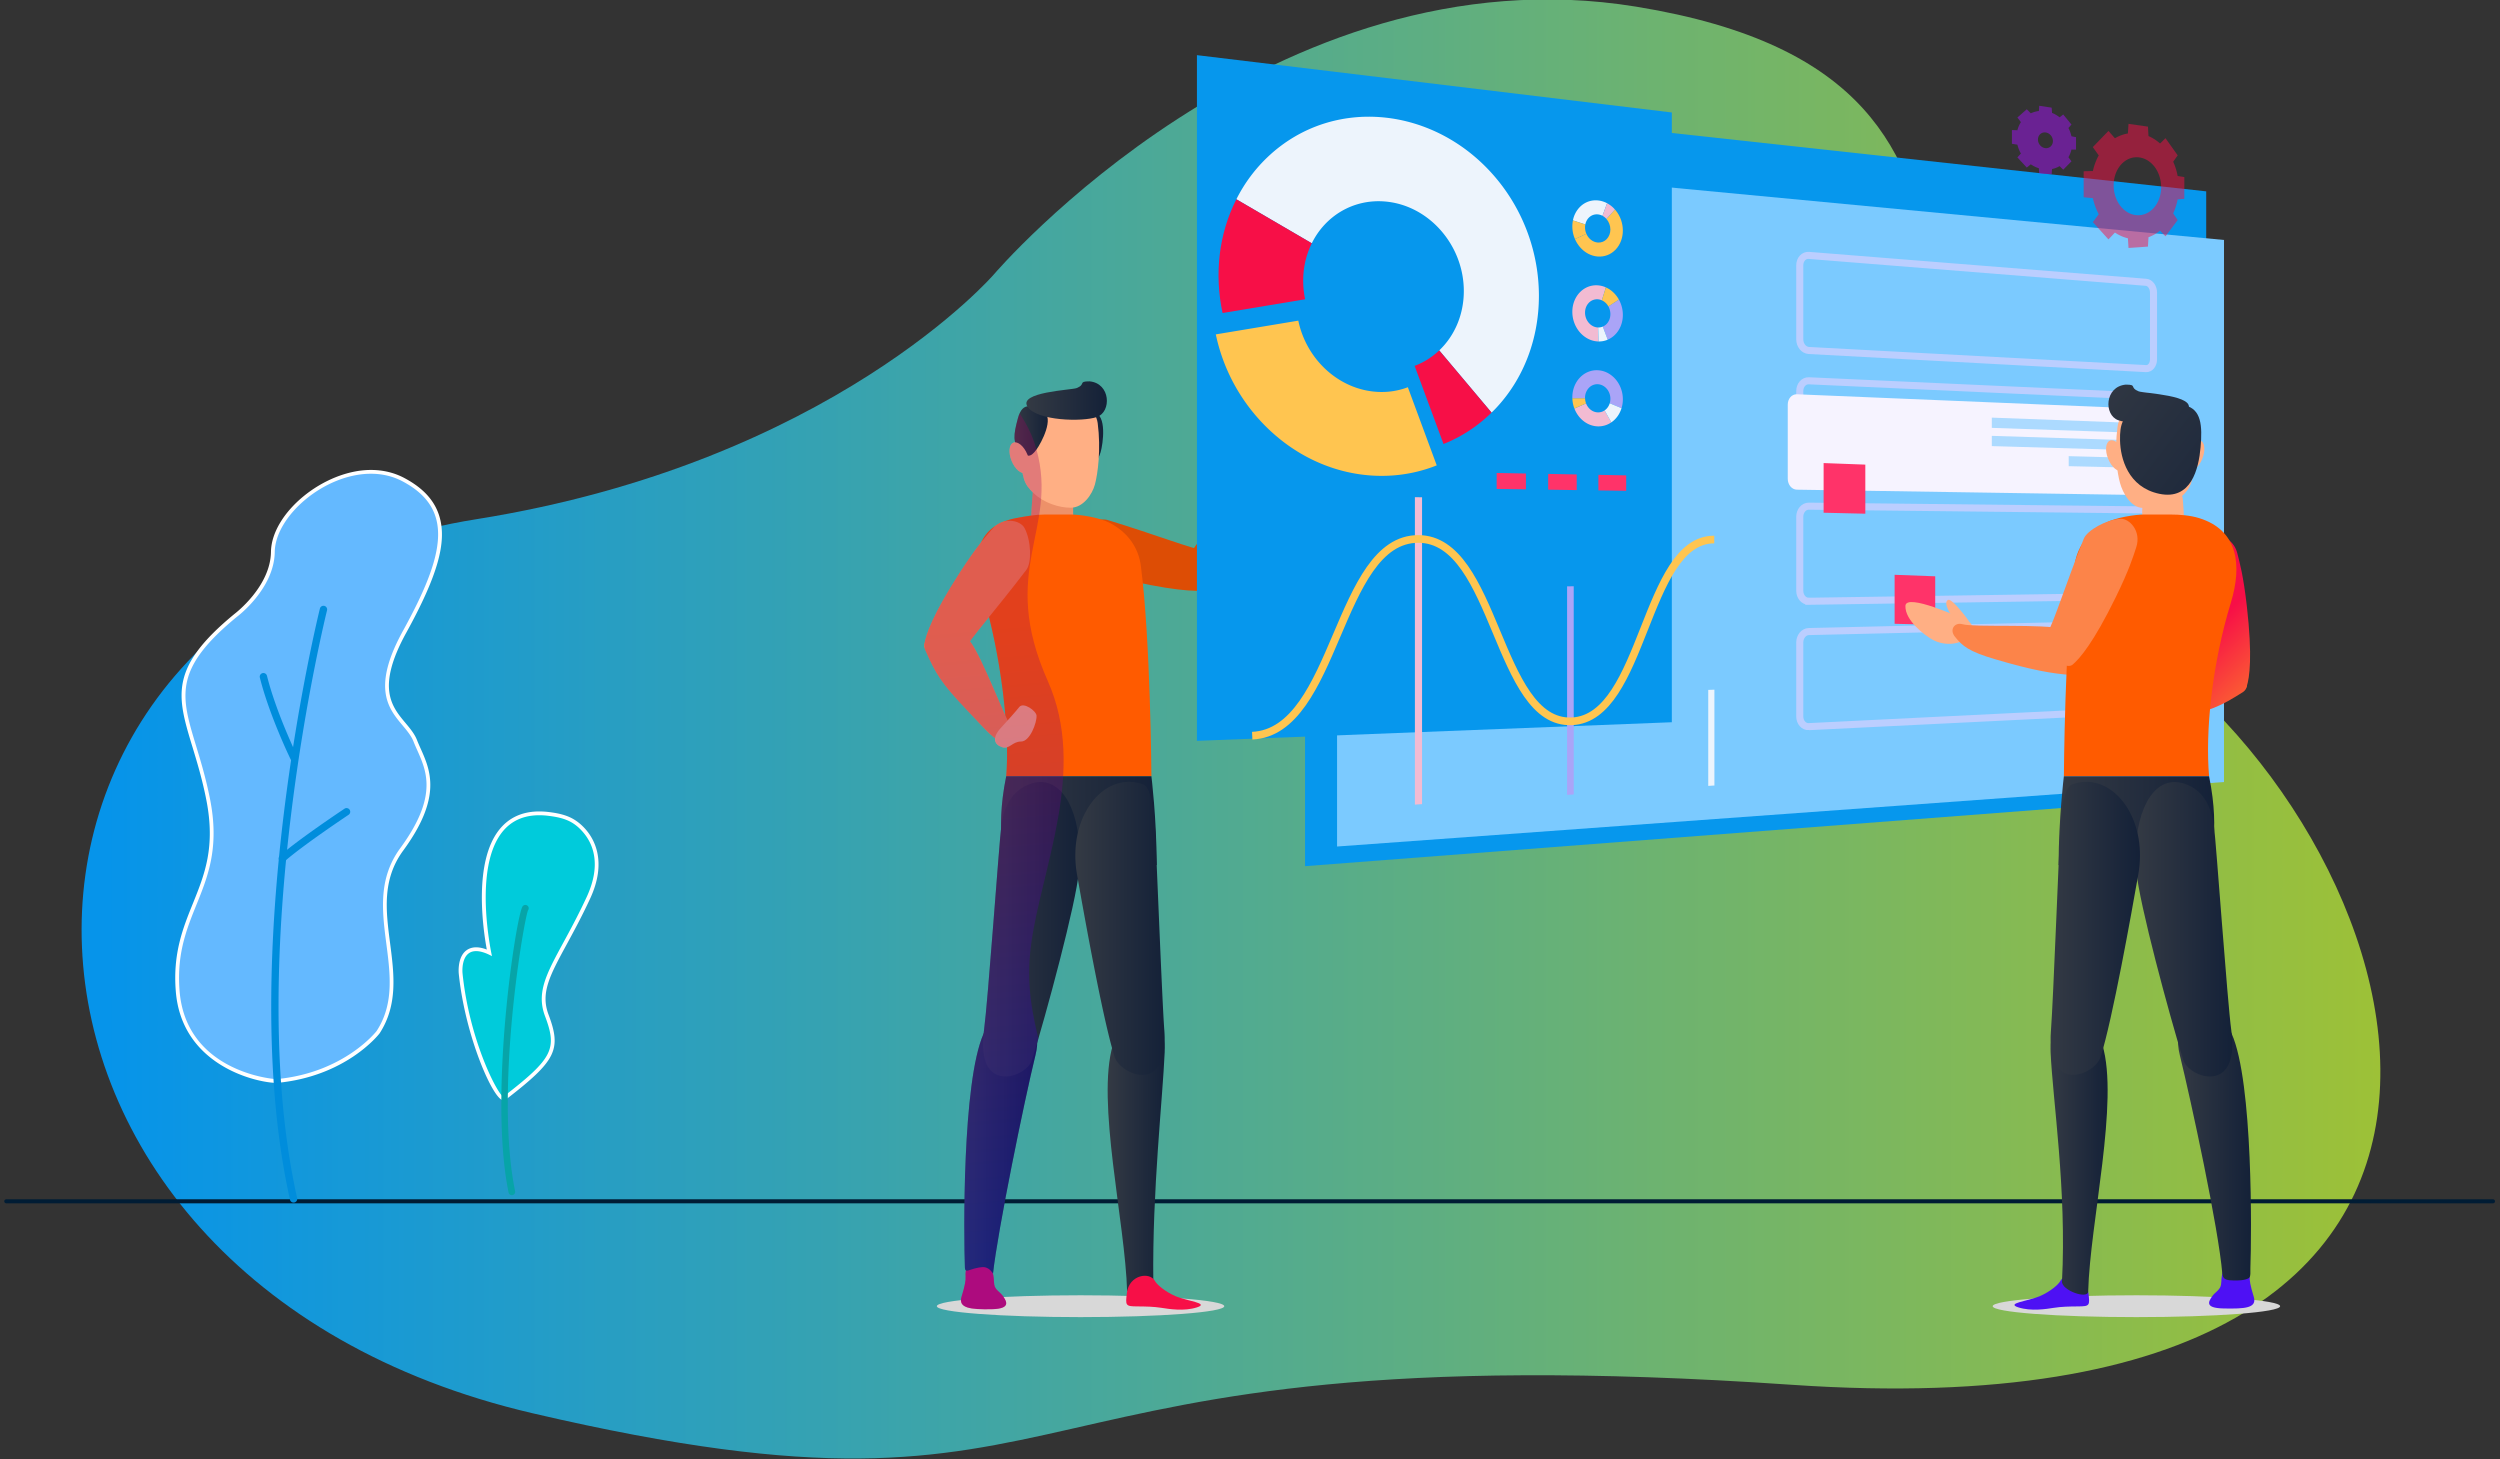 <svg xmlns="http://www.w3.org/2000/svg" xmlns:xlink="http://www.w3.org/1999/xlink" width="219.33" height="128" viewBox="0 0 329 192"><rect x="0" y="0" width="329" height="192" fill="#333333" stroke="none"/><defs><path id="c" d="M1489.806 4939.098s-21.358 24.763-68.097 32.225c-71.18 11.364-69.736 99.675 7.384 117.661 77.121 17.987 56.601-11.241 165.72-3.747 109.117 7.494 82.624-73.948 42.942-99.09-41.035-26-2.525-72.346-63.444-82.273-47.868-7.8-84.505 35.224-84.505 35.224z"/><path id="d" d="M1359.823 5061.09h327.254"/><path id="e" d="M1395.401 5045.257c-2.39 0-12.216-2.098-13.014-11.791-.408-4.95.934-8.271 2.231-11.483 1.552-3.843 3.016-7.473 1.785-13.747-.536-2.725-1.223-4.988-1.829-6.985-2.007-6.608-3.113-10.25 5.444-17.27.058-.043 4.821-3.64 4.89-8.342.073-5.026 6.83-10.545 12.91-10.545 1.555 0 2.997.349 4.288 1.036 2.418 1.287 3.885 2.894 4.484 4.91.99 3.323-.269 7.699-4.344 15.104-4.067 7.39-1.944 9.928-.07 12.167.6.716 1.164 1.39 1.472 2.178.147.372.314.747.484 1.13 1.246 2.786 2.795 6.254-2.266 13.159-2.874 3.923-2.313 8.249-1.77 12.43.508 3.924 1.034 7.98-1.323 11.608-.056.073-4.418 5.592-13.31 6.439z"/><path id="f" d="M1407.818 4965.344c1.438 0 2.858.308 4.171 1.007 6.891 3.67 5.503 9.74.038 19.673-5.465 9.93.171 11.445 1.39 14.556 1.216 3.112 3.907 6.329-1.752 14.05-5.659 7.723 1.688 16.676-3.102 24.05 0 0-4.236 5.48-13.124 6.326a.332.332 0 0 1-.038.002c-.85 0-11.907-1.154-12.765-11.562-.874-10.613 6.324-13.488 4.012-25.257-2.312-11.77-7.455-15.002 3.528-24.015 0 0 4.911-3.645 4.982-8.531.07-4.736 6.541-10.3 12.66-10.3zm0-.5c-6.197 0-13.085 5.648-13.16 10.79-.067 4.577-4.733 8.104-4.779 8.139-8.706 7.142-7.582 10.84-5.544 17.55.604 1.992 1.29 4.249 1.822 6.962 1.218 6.2-.234 9.797-1.77 13.605-1.309 3.239-2.66 6.589-2.249 11.597.814 9.88 10.827 12.02 13.263 12.02h.023l.062-.003c9-.856 13.295-6.288 13.473-6.52 2.43-3.738 1.898-7.84 1.384-11.806-.56-4.324-1.089-8.41 1.725-12.252 5.146-7.021 3.564-10.562 2.293-13.408-.17-.38-.335-.75-.48-1.12-.323-.825-.9-1.516-1.513-2.247-1.822-2.178-3.887-4.646.096-11.886 4.112-7.47 5.376-11.901 4.366-15.296-.62-2.084-2.127-3.74-4.607-5.06-1.327-.707-2.809-1.065-4.405-1.065z"/><path id="g" d="M1397.769 5061.24a.483.483 0 0 0 .336-.57c-7.222-32.24 3.819-76.904 3.932-77.35a.482.482 0 1 0-.937-.235c-.113.45-11.21 45.335-3.937 77.796.057.26.316.423.577.366l.029-.008z"/><path id="h" d="M1397.814 5003.178a.484.484 0 0 0 .301-.676c-.028-.056-2.77-5.705-3.98-10.566a.483.483 0 1 0-.938.233c1.235 4.962 4.021 10.699 4.05 10.757a.482.482 0 0 0 .567.252z"/><path id="i" d="M1396.291 5016.439a.488.488 0 0 0 .186-.103c2.359-2.086 8.336-6.068 8.396-6.108a.481.481 0 0 0 .135-.67.48.48 0 0 0-.67-.134c-.247.163-6.092 4.058-8.501 6.19a.482.482 0 0 0 .454.824z"/><path id="j" d="M1425.247 5047.554c-.94 0-4.729-7.594-5.628-16.464-.007-.07-.158-1.697.656-2.597.347-.382.812-.577 1.38-.577.497 0 1.08.154 1.738.455-.454-2.305-2.01-11.637 1.52-16.046 1.215-1.52 2.917-2.291 5.058-2.291.401 0 .824.028 1.256.082 2.243.28 3.395.808 4.567 2.094 1.447 1.588 2.731 4.43.635 8.95-1.092 2.355-2.133 4.272-3.052 5.963-2.209 4.068-3.542 6.523-2.423 9.495 1.693 4.5 1.023 5.823-5.519 10.873l-.067.05z"/><path id="k" d="M1429.97 5010.284c.389 0 .797.025 1.227.08 2.057.256 3.228.714 4.413 2.014 1.602 1.76 2.485 4.596.592 8.677-3.784 8.161-7.11 11.33-5.482 15.651 1.626 4.321 1.077 5.557-5.436 10.586a.06.06 0 0 1-.037.012c-.594 0-4.461-7.172-5.38-16.24 0 0-.287-2.898 1.789-2.898.528 0 1.21.187 2.087.66 0 0-4.16-18.54 6.228-18.542zm.002-.5c-2.221 0-3.988.802-5.255 2.384-3.392 4.238-2.187 12.871-1.655 15.791-.517-.196-.982-.293-1.406-.293-.633 0-1.174.228-1.565.66-.89.98-.727 2.715-.72 2.788.842 8.312 4.56 16.69 5.875 16.69h.17l.172-.117c6.6-5.093 7.332-6.553 5.6-11.158-1.078-2.865.16-5.146 2.41-9.287.92-1.695 1.963-3.615 3.059-5.977 2.267-4.89.548-7.878-.678-9.224-1.362-1.495-2.763-1.93-4.721-2.174a10.279 10.279 0 0 0-1.286-.083z"/><path id="l" d="M1426.447 5060.277a.44.44 0 0 0 .342-.519c-2.75-13.41 1.204-35.999 1.71-36.989a.426.426 0 0 0-.109-.6.45.45 0 0 0-.62.111c-.815 1.136-4.509 24.646-1.842 37.655a.44.44 0 0 0 .52.342z"/><path id="m" d="M1520.115 5074.895c0 .794-8.469 1.437-18.914 1.437-10.446 0-18.915-.643-18.915-1.437 0-.795 8.47-1.438 18.915-1.438 10.445 0 18.914.643 18.914 1.438z"/><path id="n" d="M1489.613 5070.343c.233.862.145 1.17.236 1.732.115.698.78.95 1.164 1.523.425.63 1.091 1.642-1.51 1.692-2.786.055-4.436-.131-3.962-1.648.472-1.517.563-2.185.532-2.68-.03-.495 0-1.01.315-1.306.316-.296 2.816-.831 3.225.687z"/><path id="o" d="M1527.113 4966.14c.121 1.56.028 2.618-1.812 5.805-2.488 4.305-4.148 6.553-5.795 8.333-1.522 1.644-4.935-2.485-3.408-5.096 1.291-2.207 8.382-8.225 9.162-9.571.518-.892 1.755-.738 1.853.529z"/><path id="p" d="M1518.59 4980.62c-1.2.236-3.954.35-10.484-1.107-3.985-.888-5.624-1.552-6.805-1.992-2.104-.784-2.417-3.082-1.631-3.96 1.268-1.416 3.94-2.48 5.068-2.136 6.364 1.94 11.139 3.821 12.762 4.018 2.37.29 2.513 4.897 1.09 5.177z"/><path id="r" d="M1499.995 4959.352c.203 2.38.448 3.392 1.801 4.026 1.139.533 1.635.539 2.046-.877.318-1.099.859-4.964-.905-5.223-.459-.067-.891-.12-1.277-.12-1.099 0-1.816.43-1.665 2.194z"/><path id="s" d="M1495.137 4965.451c-.026.174-.41 3.876-.478 6.718-.033 1.392 1.363 2.715 2.755 2.748h.06c1.366 0 2.974-1.237 2.852-2.603-.217-2.473-.053-5.005-.047-5.045z"/><path id="t" d="M1488.241 4980.867c2.537 8.341 3.674 18.462 3.178 24.288h19.107s-.112-17.896-1.39-27.697c-.298-2.279-1.61-4.332-4.034-5.62-1.438-.764-4.036-1.128-5.093-1.128h-3.532c-1.182 0-2.548.242-3.727.464-5.06.953-5.98 4.858-4.509 9.693z"/><path id="v" d="M1491.418 5005.156c-1.572 7.679.079 11.689.079 11.689h19.726c-.015-6.209-.697-11.689-.697-11.689z"/><path id="x" d="M1488.439 5039.039c-2.837 6.364-2.61 26.711-2.459 30.772.019.533.307.433.616.325.904-.314 1.66-.438 2.019-.365.699.142 1.064.836 1.064.836.6-5.532 4.107-22.726 5.589-28.754.905-3.674-.944-5.56-3.021-5.56-1.439 0-2.987.905-3.808 2.746z"/><path id="z" d="M1493.799 5006.505c-2.02 1.075-2.758 3.224-3.029 5.246-.274 2.022-1.756 23.048-2.277 26.848-1.173 8.567 5.591 6.258 6.324 3.883 1.853-5.99 5.798-20.586 6.163-24.798.565-6.497-1.51-11.773-5.032-11.774-.668 0-1.386.189-2.149.595z"/><path id="B" d="M1505.459 5040.496c-2.231 7.426 1.63 23.368 1.869 32.472.984-1.572 1.913-1.955 2.351-1.923.71.052 1.096.595 1.096.595-.145-11.993 1.231-23.987 1.499-30.186.131-3.016-1.333-4.43-2.967-4.431-1.51 0-3.166 1.207-3.848 3.473z"/><path id="D" d="M1500.736 5018.078c.896 5.108 3.394 19.093 4.949 24.003.752 2.368 7.214 5.108 6.54-3.509-.3-3.825-1.097-24.934-1.252-26.968-.154-2.035-.505-5.009-1.527-5.381a5.455 5.455 0 0 0-1.867-.337c-4.36 0-8.02 5.493-6.843 12.192z"/><path id="E" d="M1491.263 5000.804c-1.505-.428-2.29-1.504-4.831-4.165-3.66-3.833-4.284-4.978-5.678-8.113-.91-2.048 3.935-3.531 5.852-1.191 1.622 1.978 4.804 10.716 5.796 11.915.656.794.083 1.903-1.14 1.554z"/><path id="F" d="M1480.64 4987.784c.197-1.208 1.047-3.83 4.68-9.449 2.216-3.428 3.407-4.736 4.229-5.69 1.466-1.7 3.73-1.197 4.28-.155.888 1.68.958 4.557.244 5.495-4.028 5.294-7.451 9.12-8.2 10.573-1.092 2.123-5.463.658-5.232-.774z"/><path id="G" d="M1493.26 4962.77c.316 3.161.41 3.86 1.79 5.155 1.382 1.296 3.357 1.889 4.856 1.889 1.618 0 2.818-1.71 3.183-3.048.378-1.385.82-4.634.366-8.096-.23-1.754-2.396-3.883-4.63-3.883s-6.335.258-5.564 7.983z"/><path id="H" d="M1490.69 4998.813c.733-.804 1.88-2.053 2.443-2.768.565-.713 2.24.516 2.277 1.13.053.916-.869 3.415-2.04 3.41-1.173-.003-1.507 1.069-2.506.74-1-.332-1.37-1.2-.174-2.513z"/><path id="I" d="M1511.012 5071.608c.218.408 1.262 1.354 2.707 1.977 1.445.622 4.51.914 2.809 1.461-1.703.548-3.69.217-4.694.061-1.005-.155-1.98-.177-3.166-.185-1.562-.008-1.575-.1-1.365-1.8.289-2.34 3.005-2.835 3.709-1.514z"/><path id="K" d="M1492.954 4958.051c-.593 2.22-.702 3.214.313 4.229.857.855 1.302 1.022 2.136-.124.647-.891 2.399-4.209.888-5.018-.702-.376-1.344-.684-1.89-.684-.628 0-1.129.409-1.447 1.597z"/><path id="L" d="M1494.203 4962.809c.446 1.095.345 2.17-.229 2.404-.573.235-1.399-.463-1.846-1.556-.446-1.094-.344-2.17.228-2.404.574-.234 1.4.463 1.847 1.556z"/><path id="N" d="M1500.687 4954.069c-.641.261-7.767.509-6.453 2.471 1.23 1.838 7.181 2.01 9.123 1.333 1.942-.677 1.807-4.433-.97-4.689h-.022c-1.533-.001-.415.374-1.678.885z"/><path id="O" d="M1525.001 4965.776c.348-.957 3.452-8.334 4.68-7.102 1.355 1.363.761 4.56.431 5.611-.605 1.92-2.419 3.063-3.64 2.981-.865-.058-1.799-.58-1.471-1.49z"/><path id="P" d="M1524.84 4965.219c-.046-.466-.303-3.232.212-3.317.785-.13 1.044 1.672 1.22 2.866.096.646-.207 1.58-.742 1.595-.533.014-.616-.398-.69-1.144z"/><path id="a" d="M1486.644 4987.389c.6-.818 1.465-1.892 2.514-3.19a84.02 84.02 0 0 1 2.145 12.958c-1.374-3.025-3.439-8.227-4.659-9.768zm14.043-33.32c-.634.259-7.598.505-6.489 2.404-.532.087-.96.523-1.244 1.578-.393 1.473-.564 2.402-.345 3.162a.603.603 0 0 0-.253.039c-.571.234-.674 1.31-.228 2.404.348.85.923 1.456 1.432 1.574.214 1.168.539 1.772 1.354 2.564a91.013 91.013 0 0 0-.204 3.054 39.88 39.88 0 0 0-1.961.326 8.924 8.924 0 0 0-1.611.46c-.399.102-.798.3-1.168.605a4.93 4.93 0 0 0-1.782 2.029c-.712.898-1.63 2.152-2.87 4.067-3.631 5.618-4.48 8.241-4.678 9.449a.762.762 0 0 0 .012.277c.006.15.031.305.101.465 1.394 3.135 2.019 4.28 5.679 8.114 1.727 1.807 2.641 2.872 3.524 3.51-.063.573.303.974.909 1.173.255.085.465.076.659.02.023 1.4-.009 2.688-.106 3.813-.559 2.727-.706 4.986-.668 6.771-.32 2.798-1.748 22.958-2.257 26.672-.02.149-.032.288-.048.428a.067.067 0 0 1-.006.012c-2.837 6.364-2.61 26.711-2.459 30.772.007.214.059.323.138.372a2.712 2.712 0 0 0-.045.78c.032.494-.059 1.162-.532 2.678-.474 1.519 1.177 1.704 3.96 1.65 2.603-.051 1.937-1.062 1.513-1.693-.385-.573-1.049-.826-1.164-1.523-.083-.502-.022-.802-.173-1.47l.002.002c.6-5.532 4.107-22.726 5.589-28.754a7.488 7.488 0 0 0 .212-1.579c1.84-6.265 4.677-16.954 5.369-21.544.909 5.151 3.006 16.77 4.497 22.192-1.973 7.593 1.746 23.109 1.982 32.046.001-.004.005-.008.007-.011-.009.056-.025.106-.033.163-.21 1.702-.197 1.794 1.366 1.802 1.186.009 2.161.031 3.166.185 1.004.157 2.989.487 4.693-.061 1.703-.547-1.362-.838-2.809-1.46-1.444-.624-2.488-1.569-2.707-1.977a1.235 1.235 0 0 0-.237-.305c-.115-11.881 1.234-23.709 1.5-29.85.016-.37.007-.715-.022-1.038.031-.548.025-1.157-.027-1.844-.219-2.776-.697-14.641-1.002-21.727-.015-6.209-.697-11.689-.697-11.689s-.096-15.311-1.123-25.364c5.436 1.125 7.918 1.053 9.08.846.377.054.733-.048 1.022-.361 1.648-1.778 3.308-4.026 5.797-8.333 1.408-2.438 1.791-3.629 1.839-4.752 1.138-.267 2.469-1.313 2.972-2.907.329-1.051.923-4.247-.433-5.611-.834-.837-2.535 2.305-3.649 4.704-.189-.841-.474-1.56-.979-1.477-.516.086-.259 2.851-.212 3.318.029.299.068.527.129.714-.005.03-.014.061-.018.091-1.558 1.856-7.558 7.036-8.816 9.104-2.26-.649-6.321-2.156-11.396-3.703-.205-.061-.473-.063-.76-.04a15.733 15.733 0 0 0-3.746-.668 31.01 31.01 0 0 1-.018-.943c1.458-.203 2.533-1.759 2.874-3.008.205-.751.424-2.059.514-3.641.083-.169.164-.365.239-.624.261-.906.67-3.676-.174-4.775 1.604-.951 1.337-4.302-1.281-4.542h-.022c-1.533-.001-.415.374-1.678.885z"/><path id="S" d="M1468.406 4946.735c9.968-1.67 24.131 4.996 26.997 15.42 2.926 10.642-5.071 15.731 1.486 30.464 5.187 11.654-.771 24.436-2.174 34.522-1.54 11.076 4 16.432 2.171 26.309-4.209 22.729-3.938 29.428-19.562 34.246-16.041 4.947-19.338-17.426-29.755-35.112-7.692-13.059-12.067-26.563-6.807-36.149 7.552-13.77 18.592.198 14.719-16.414-2.317-9.94-1.941-27.125 12.428-24.538 14.369 2.587-13.858-26.342.497-28.748z"/><path id="T" d="M1530.744 4915.226v101.76l118.593-9.12v-79.686z"/><path id="U" d="M1534.958 5014.4l116.721-8.489v-71.332l-116.721-11.066z"/><path id="V" d="M1589.22 5004.887l51.067-3.133v-64.93l-51.066-4.454z"/><path id="W" d="M1597.042 4949.123l44.383 2.386c.54.028.977-.515.977-1.214v-8.799c0-.699-.437-1.301-.977-1.345l-44.383-3.541c-.658-.052-1.193.533-1.193 1.306v9.742c0 .774.535 1.43 1.193 1.465z"/><path id="X" d="M1597.042 4965.624l44.383.861c.54.01.977-.548.977-1.247v-8.8c0-.699-.437-1.286-.977-1.31l-44.383-2.017c-.658-.03-1.193.574-1.193 1.347v9.741c0 .775.535 1.412 1.193 1.425z"/><path id="Y" d="M1595.468 4967.44l44.66.695c.544.008.984-.554.984-1.256v-8.824c0-.702-.44-1.289-.984-1.31l-44.66-1.86c-.662-.028-1.2.58-1.2 1.356v9.773c0 .777.538 1.415 1.2 1.425z"/><path id="Z" d="M1597.042 4982.125l44.383-.664c.54-.008.977-.581.977-1.28v-8.8c0-.699-.437-1.271-.977-1.277l-44.383-.493c-.658-.007-1.193.615-1.193 1.389v9.741c0 .775.535 1.394 1.193 1.384z"/><path id="aa" d="M1516.516 5000.493l62.496-2.448v-80.244l-62.496-7.545z"/><path id="ab" d="M1597.042 4998.625l44.383-2.188c.54-.027.977-.615.977-1.314v-8.799c0-.7-.437-1.256-.977-1.243l-44.383 1.031c-.658.015-1.193.656-1.193 1.43v9.74c0 .775.535 1.376 1.193 1.343z"/><path id="ac" d="M1548.075 4964.242c-7.473 2.987-16.588 1.143-23.003-5.645a24.076 24.076 0 0 1-6.072-11.593l10.858-1.808c1.074 5.16 5.425 9.156 10.53 9.378a9.66 9.66 0 0 0 3.885-.616z"/><path id="ad" d="M1555.768 4956.82c-.156.162-.318.318-.48.474l-6.883-8.185c1.994-1.897 3.233-4.663 3.233-7.81 0-6.024-4.587-11.293-10.358-11.783-4.19-.354-7.87 1.897-9.648 5.496l-9.924-5.79a20.017 20.017 0 0 1 4.256-5.689c8.56-7.964 21.905-6.504 29.804 2.778 7.674 9.018 7.668 22.48 0 30.51z"/><path id="ae" d="M1530.497 4939.945c0 .836.09 1.654.253 2.438l-10.859 1.808c-1.099-5.112-.496-10.433 1.817-14.969l9.924 5.79c-.726 1.457-1.135 3.131-1.135 4.933z"/><path id="af" d="M1555.287 4957.294a19.017 19.017 0 0 1-6.32 4.136l-3.803-10.284a9.577 9.577 0 0 0 3.24-2.037z"/><path id="ag" d="M1621.122 4959.307l17.865.612v-1.297l-17.865-.665z"/><path id="ah" d="M1621.122 4961.706l17.865.52v-1.298l-17.865-.572z"/><path id="ai" d="M1631.241 4964.346l7.746.184v-1.296l-7.746-.207z"/><path id="aj" d="M1608.331 4985.089l5.343.126v-6.374l-5.343-.2z"/><path id="ak" d="M1598.988 4970.473l5.488.129v-6.46l-5.488-.203z"/><path id="al" d="M1545.2 4968.428v40.456l.943-.06v-40.384z"/><path id="am" d="M1583.805 4993.79v12.632l.812-.052v-12.612z"/><path id="an" d="M1565.228 4980.161v27.445l.874-.055v-27.399z"/><path id="ao" d="M1523.791 4999.814c11.154-.502 11.154-25.909 21.868-25.889 10.299.02 10.299 24.444 20.206 23.998 9.538-.427 9.538-23.94 18.729-23.922"/><path id="ap" d="M1559.812 4967.398v-2.086l-3.853-.071v2.1z"/><path id="aq" d="M1566.495 4967.495v-2.059l-3.755-.07v2.074z"/><path id="ar" d="M1573.008 4967.59v-2.032l-3.66-.07v2.048z"/><path id="as" d="M1619.816 4975.116l18.14-.007v-1.749l-18.14-.064z"/><path id="at" d="M1625.905 4978.308l12.05-.09v-1.75l-12.05.043z"/><path id="au" d="M1621.332 4978.342l3.131-.023v-1.802l-3.131.01z"/><path id="av" d="M1619.816 4944.058l18.14 1.224v-1.748l-18.14-1.296z"/><path id="aw" d="M1627.338 4947.749l10.617.642v-1.749l-10.617-.684z"/><path id="ax" d="M1614.016 4946.943l11.89.72v-1.798l-11.89-.766z"/><path id="ay" d="M1630.887 4990.45l7.068-.245v-1.749l-7.068.218z"/><path id="az" d="M1622.204 4990.752l7.343-.256v-1.781l-7.343.225z"/><path id="aA" d="M1625.905 4993.817l12.05-.504v-1.749l-12.05.456z"/><path id="aB" d="M1611.847 4994.404l12.616-.527v-1.802l-12.616.476z"/><path id="aC" d="M1570.493 4929.744c-1.194-.636-2.614-.49-3.589.503a3.441 3.441 0 0 0-.907 1.756l1.633.531c.164-.823.836-1.39 1.635-1.322.218.018.427.083.618.184z"/><path id="aD" d="M1571.605 4930.658c-.025-.03-.053-.06-.079-.09l-1.124 1.24c.324.365.525.862.525 1.395 0 1.018-.742 1.787-1.661 1.714-.658-.052-1.229-.518-1.502-1.155l-1.497.7c.157.366.37.717.637 1.032 1.305 1.545 3.412 1.701 4.701.363 1.283-1.333 1.282-3.656 0-5.199z"/><path id="aE" d="M1567.59 4932.928c0-.138.016-.27.04-.394l-1.633-.531a4.144 4.144 0 0 0 .27 2.458l1.498-.698a2.084 2.084 0 0 1-.174-.835z"/><path id="aF" d="M1571.526 4930.568a3.648 3.648 0 0 0-1.033-.824l-.61 1.652c.194.103.37.243.52.412z"/><path id="aG" d="M1566.192 4956.765c.516 1.34 1.7 2.3 3.072 2.344a2.967 2.967 0 0 0 1.788-.53l-.887-1.572c-.645.439-1.516.324-2.082-.324a1.945 1.945 0 0 1-.355-.592z"/><path id="aH" d="M1565.919 4955.287l.003.123 1.67.003a1.894 1.894 0 0 1 .492-1.356c.653-.698 1.709-.653 2.358.096.462.533.594 1.28.398 1.916l1.554.646a3.98 3.98 0 0 0 .174-1.173c0-2.026-1.473-3.735-3.302-3.819-1.844-.084-3.347 1.512-3.347 3.564z"/><path id="aI" d="M1570.443 4956.768a1.664 1.664 0 0 1-.278.239l.887 1.573c.623-.422 1.102-1.078 1.341-1.865l-1.554-.645c-.078.258-.21.497-.396.698z"/><path id="aJ" d="M1565.922 4955.41c.013.477.108.935.27 1.354l1.537-.673a2.037 2.037 0 0 1-.136-.678z"/><path id="aK" d="M1570.575 4947.703c1.175-.5 1.993-1.752 1.993-3.263 0-.73-.19-1.422-.52-2.013l-1.383.9c.413.741.338 1.698-.223 2.291a1.53 1.53 0 0 1-.518.361z"/><path id="aL" d="M1569.266 4947.933c.037.002.073.003.11.003l-.055-1.84c-.446-.01-.896-.217-1.238-.615-.655-.764-.655-1.941 0-2.625a1.5 1.5 0 0 1 1.718-.336l.53-1.704a3.128 3.128 0 0 0-1.066-.268c-1.842-.125-3.346 1.438-3.346 3.49 0 2.053 1.505 3.797 3.347 3.895z"/><path id="aM" d="M1570.442 4943.004c.087.102.161.21.223.322l1.382-.9c-.397-.72-1-1.294-1.716-1.61l-.53 1.704c.235.102.454.264.641.484z"/><path id="aN" d="M1569.376 4947.935c.425.008.83-.074 1.199-.232l-.651-1.724a1.484 1.484 0 0 1-.604.116z"/><path id="aO" d="M1659.065 5074.895c0 .794-8.468 1.437-18.913 1.437-10.447 0-18.915-.643-18.915-1.437 0-.795 8.468-1.438 18.915-1.438 10.445 0 18.913.643 18.913 1.438z"/><path id="aQ" d="M1649.938 4989.85c-2.448.735-9.971 6.202-11.464 6.644-.988.291-1.132 1.531.077 1.924 1.488.487 2.738.033 6.334-.754 5.176-1.134 6.335-1.736 9.242-3.556 1.713-1.073-.715-4.382-3.335-4.382-.284 0-.57.039-.854.124z"/><path id="aS" d="M1649.662 4973.759c-1.543 1.109-2.884 3.654-2.663 4.813 1.256 6.533 2.62 11.481 2.645 13.116.034 2.388 4.601 3.017 5.031 1.633.362-1.169.767-3.897.01-10.544-.461-4.056-.946-5.757-1.259-6.977-.409-1.596-1.73-2.319-2.782-2.319-.381-.001-.728.095-.982.278z"/><path id="aT" d="M1651.52 5070.343c-.233.862-.146 1.17-.237 1.732-.114.698-.78.95-1.163 1.523-.425.63-1.091 1.545 1.51 1.595 2.784.054 4.434-.034 3.961-1.551-.471-1.517-.562-2.185-.531-2.68.03-.495 0-1.01-.315-1.306-.316-.296-2.816-.831-3.225.687z"/><path id="aU" d="M1618.01 4984.765c-.904-.467-8.193-3.773-8.257-2.035-.07 1.92 2.538 3.864 3.494 4.41 1.747.999 3.856.606 4.696-.283.595-.63.927-1.648.067-2.092z"/><path id="aV" d="M1617.75 4984.245c-.283-.373-1.972-2.578-2.408-2.29-.664.436.369 1.936 1.05 2.932.369.54 1.227 1.018 1.629.668.4-.353.182-.712-.271-1.31z"/><path id="aW" d="M1630.121 5071.608c-.219.408-1.262 1.354-2.707 1.977-1.445.622-4.51.914-2.809 1.461 1.703.548 3.688.217 4.694.061 1.005-.155 1.98-.177 3.166-.185 1.562-.008 1.575-.1 1.364-1.8-.289-2.34-3.004-2.835-3.708-1.514z"/><path id="aX" d="M1647.872 4963.201c-.316 3.161-.409 3.861-1.79 5.156-1.38 1.294-3.539 1.484-5.038 1.484-1.618 0-2.686-1.953-3.052-3.29-.378-1.386-.769-3.988-.314-7.45.23-1.754 2.395-3.883 4.63-3.883 2.233 0 6.335.258 5.564 7.983z"/><path id="aY" d="M1616.28 4986.804c.986 1.214 1.782 1.918 5.311 2.96 4.768 1.41 7.52 1.897 9.941 2.055 2.235.144 1.867-5.201-1.039-6.042-2.456-.711-11.74-.194-13.235-.633-.988-.29-1.78.674-.979 1.66z"/><path id="aZ" d="M1646.262 4968.77c.085 1.096.166 2.356.202 3.508.047 1.51-1.13 2.922-2.633 3.063a1.822 1.822 0 0 1-.173.007c-1.365 0-2.972-1.236-2.852-2.603a32.25 32.25 0 0 0 .113-2.57 3.552 3.552 0 0 1 2.368-3.335 2.234 2.234 0 0 1 2.975 1.93z"/><path id="ba" d="M1652.587 4982.284c-2.537 8.342-3.37 17.045-2.873 22.871h-19.107s.11-17.896 1.39-27.697c.298-2.279 1.61-4.332 4.033-5.62 1.439-.764 4.036-1.128 5.094-1.128h3.53c1.184 0 2.58.112 3.729.464 5.212 1.597 5.676 6.276 4.204 11.11z"/><path id="bc" d="M1630.606 5005.156s-.681 5.48-.697 11.689h19.726s1.653-4.01.079-11.689z"/><path id="be" d="M1645.864 5041.853c1.482 6.028 5.104 22.828 5.591 28.754.07.88.769.877 1.482.9.446.014 1.515.02 2.02-.325.269-.183.178-.838.195-1.371.153-4.061.378-24.408-2.459-30.772-.821-1.841-2.369-2.746-3.808-2.746-2.076 0-3.925 1.886-3.021 5.56z"/><path id="bg" d="M1640.152 5017.684c.365 4.212 4.31 18.808 6.163 24.798.734 2.375 7.497 4.684 6.324-3.883-.521-3.8-2.003-24.826-2.276-26.848-.272-2.022-1.01-4.171-3.028-5.246-.763-.406-1.482-.595-2.149-.595-3.524.001-5.599 5.277-5.034 11.774z"/><path id="bi" d="M1628.858 5041.454c.268 6.199 2.135 18.209 1.499 30.186-.061 1.177 3.404 2.391 3.447 1.328.241-9.104 4.1-25.046 1.869-32.472-.682-2.266-2.338-3.472-3.848-3.473-1.634 0-3.098 1.415-2.967 4.431z"/><path id="bk" d="M1631.686 5006.223c-1.02.372-1.373 3.346-1.525 5.381-.155 2.034-.954 23.143-1.253 26.968-.675 8.617 5.788 5.877 6.539 3.509 1.555-4.91 4.053-18.895 4.951-24.003 1.175-6.699-2.484-12.192-6.845-12.192-.612 0-1.238.109-1.867.337z"/><path id="bl" d="M1638.51 4962.537c.447 1.093.345 2.17-.23 2.403-.571.235-1.397-.463-1.844-1.556-.447-1.094-.345-2.169.227-2.404.574-.234 1.4.462 1.847 1.557z"/><path id="bm" d="M1646.743 4962.537c-.446 1.093-.344 2.17.23 2.403.572.235 1.4-.463 1.845-1.556.446-1.094.345-2.169-.228-2.404-.574-.234-1.4.462-1.847 1.557z"/><path id="bo" d="M1638.745 4953.615c-2.777.257-2.912 4.012-.97 4.689 1.942.677 7.891.505 9.124-1.333 1.313-1.962-5.813-2.21-6.454-2.471-1.261-.511-.145-.885-1.678-.885h-.022z"/><path id="bq" d="M1640.204 4956.653c-1.832 1.107-2.258 2.077-2.206 4.341.05 2.265 1.02 6.132 5.19 6.994 4.172.864 5.155-3.275 5.408-6.13.252-2.855.088-4.99-2.021-5.502-1.215-.295-2.279-.418-3.192-.418-1.439 0-2.499.305-3.179.715z"/><path id="br" d="M1640.412 4931.324a2.743 2.743 0 0 1-1.598-.502 3.37 3.37 0 0 1-.678-.613 4.025 4.025 0 0 1-.526-.817c-.607-1.24-.607-2.77 0-3.965.144-.282.317-.545.526-.779.208-.23.437-.416.678-.564a2.606 2.606 0 0 1 1.598-.384 2.84 2.84 0 0 1 1.533.637c.22.177.427.385.613.632.185.247.338.514.46.794.519 1.162.519 2.565 0 3.69a3.68 3.68 0 0 1-.46.76 3.168 3.168 0 0 1-.613.587 2.648 2.648 0 0 1-1.533.524zm1.257-11.66l-2.557-.366-.08 1.265a4.872 4.872 0 0 0-1.705.633l-.855-.965-2.055 2.124.777 1.095a7.564 7.564 0 0 0-.77 2.057l-1.215.031v3.421l1.215.12c.159.74.418 1.453.77 2.112l-.777 1.04 2.055 2.273.855-.902a5.213 5.213 0 0 0 1.705.757l.08 1.273 2.557-.18.073-1.237a5.203 5.203 0 0 0 1.522-.865l.715.752 1.603-2.142-.59-.88a7.663 7.663 0 0 0 .586-1.839l.879-.072v-2.87l-.88-.138a8.149 8.149 0 0 0-.584-1.88l.589-.839-1.603-2.258-.715.7a5.665 5.665 0 0 0-1.522-.977l-.073-1.243z"/><path id="bs" d="M1628.19 4922.497a1.046 1.046 0 0 1-.497-.184 1.213 1.213 0 0 1-.206-.183 1.183 1.183 0 0 1-.158-.231c-.181-.34-.181-.743 0-1.047a.888.888 0 0 1 .158-.199.888.888 0 0 1 .703-.225c.17.018.34.084.492.193.07.052.138.113.2.184.06.071.111.148.152.228.173.335.173.729 0 1.028a.932.932 0 0 1-.152.198.884.884 0 0 1-.692.238zm.81-5.33l-1.636-.248-.05.69c-.366.04-.725.142-1.062.306l-.525-.537-1.24 1.088.466.604a3.53 3.53 0 0 0-.462 1.071l-.719-.026v1.805l.719.119c.095.4.249.793.462 1.163l-.466.511 1.24 1.338.525-.432a3.98 3.98 0 0 0 1.062.521l.05.699 1.636.082.048-.681c.349-.07.686-.198.998-.382l.476.471 1.082-1.104-.4-.537a3.53 3.53 0 0 0 .396-1.007l.602.005v-1.639l-.602-.116a4.317 4.317 0 0 0-.396-1.088l.4-.455-1.082-1.323-.476.374a4.089 4.089 0 0 0-.998-.582l-.048-.69z"/><path id="bt" d="M1631.76 4990.462c.935-.791 2.74-2.871 5.68-8.883 1.793-3.667 2.298-5.362 2.69-6.56.7-2.132-.898-3.811-2.076-3.745-1.897.106-4.397 1.53-4.831 2.626-2.457 6.183-3.968 11.088-4.827 12.48-1.254 2.03 2.257 5.019 3.364 4.082z"/><linearGradient id="b" x1="1369.74" x2="1672.26" y1="4998.93" y2="4998.93" gradientUnits="userSpaceOnUse"><stop offset="0" stop-color="#0694ea"/><stop offset=".01" stop-color="#0694ea"/><stop offset="1" stop-color="#9dc137"/><stop offset="1" stop-color="#9dc137"/></linearGradient><linearGradient id="q" x1="1499.98" x2="1504.18" y1="4960.43" y2="4960.43" gradientUnits="userSpaceOnUse"><stop offset="0" stop-color="#343a44"/><stop offset="1" stop-color="#142138"/></linearGradient><linearGradient id="u" x1="1490.74" x2="1511.22" y1="5011" y2="5011" gradientUnits="userSpaceOnUse"><stop offset="0" stop-color="#343a44"/><stop offset="1" stop-color="#142138"/></linearGradient><linearGradient id="w" x1="1485.9" x2="1495.5" y1="5053.45" y2="5053.45" gradientUnits="userSpaceOnUse"><stop offset="0" stop-color="#343a44"/><stop offset="1" stop-color="#142138"/></linearGradient><linearGradient id="y" x1="1488.36" x2="1501.07" y1="5025.29" y2="5025.29" gradientUnits="userSpaceOnUse"><stop offset="0" stop-color="#343a44"/><stop offset="1" stop-color="#142138"/></linearGradient><linearGradient id="A" x1="1504.77" x2="1512.28" y1="5055" y2="5055" gradientUnits="userSpaceOnUse"><stop offset="0" stop-color="#343a44"/><stop offset="1" stop-color="#142138"/></linearGradient><linearGradient id="C" x1="1500.51" x2="1512.27" y1="5025.17" y2="5025.17" gradientUnits="userSpaceOnUse"><stop offset="0" stop-color="#343a44"/><stop offset="1" stop-color="#142138"/></linearGradient><linearGradient id="J" x1="1492.51" x2="1496.89" y1="4959.71" y2="4959.71" gradientUnits="userSpaceOnUse"><stop offset="0" stop-color="#343a44"/><stop offset="1" stop-color="#142138"/></linearGradient><linearGradient id="M" x1="1494.07" x2="1504.67" y1="4955.71" y2="4955.71" gradientUnits="userSpaceOnUse"><stop offset="0" stop-color="#343a44"/><stop offset="1" stop-color="#142138"/></linearGradient><linearGradient id="R" x1="1472.06" x2="1464.69" y1="5070.92" y2="4987.32" gradientUnits="userSpaceOnUse"><stop offset="0" stop-color="#00f"/><stop offset="1" stop-color="#9e005d"/></linearGradient><linearGradient id="aP" x1="1643.29" x2="1657.1" y1="4991.9" y2="5006.42" gradientUnits="userSpaceOnUse"><stop offset="0" stop-color="#f70f47"/><stop offset="1" stop-color="#ffb41d"/></linearGradient><linearGradient id="aR" x1="1651.67" x2="1665.48" y1="4983.93" y2="4998.46" gradientUnits="userSpaceOnUse"><stop offset="0" stop-color="#f70f47"/><stop offset="1" stop-color="#ffb41d"/></linearGradient><linearGradient id="bb" x1="1629.91" x2="1650.39" y1="5011" y2="5011" gradientUnits="userSpaceOnUse"><stop offset="0" stop-color="#343a44"/><stop offset="1" stop-color="#142138"/></linearGradient><linearGradient id="bd" x1="1645.63" x2="1655.23" y1="5053.9" y2="5053.9" gradientUnits="userSpaceOnUse"><stop offset="0" stop-color="#343a44"/><stop offset="1" stop-color="#142138"/></linearGradient><linearGradient id="bf" x1="1640.06" x2="1652.78" y1="5025.29" y2="5025.29" gradientUnits="userSpaceOnUse"><stop offset="0" stop-color="#343a44"/><stop offset="1" stop-color="#142138"/></linearGradient><linearGradient id="bh" x1="1628.85" x2="1636.36" y1="5055.2" y2="5055.2" gradientUnits="userSpaceOnUse"><stop offset="0" stop-color="#343a44"/><stop offset="1" stop-color="#142138"/></linearGradient><linearGradient id="bj" x1="1628.86" x2="1640.62" y1="5025.17" y2="5025.17" gradientUnits="userSpaceOnUse"><stop offset="0" stop-color="#343a44"/><stop offset="1" stop-color="#142138"/></linearGradient><linearGradient id="bn" x1="1633.27" x2="1660.16" y1="4950.25" y2="4970.97" gradientUnits="userSpaceOnUse"><stop offset="0" stop-color="#343a44"/><stop offset="1" stop-color="#142138"/></linearGradient><linearGradient id="bp" x1="1631.7" x2="1658.6" y1="4952.29" y2="4973" gradientUnits="userSpaceOnUse"><stop offset="0" stop-color="#343a44"/><stop offset="1" stop-color="#142138"/></linearGradient><clipPath id="Q"><use xlink:href="#a"/></clipPath></defs><use fill="url(#b)" xlink:href="#c" opacity=".4" transform="translate(-1359 -4903)"/><use fill="#fff" fill-opacity="0" stroke="#001c34" stroke-linecap="round" stroke-linejoin="round" stroke-miterlimit="50" stroke-width=".53" xlink:href="#d" transform="translate(-1359 -4903)"/><use fill="#64b9ff" xlink:href="#e" transform="translate(-1359 -4903)"/><use fill="#fff" xlink:href="#f" transform="translate(-1359 -4903)"/><use fill="#008ddc" xlink:href="#g" transform="translate(-1359 -4903)"/><use fill="#008ddc" xlink:href="#h" transform="translate(-1359 -4903)"/><use fill="#008ddc" xlink:href="#i" transform="translate(-1359 -4903)"/><use fill="#00cbdb" xlink:href="#j" transform="translate(-1359 -4903)"/><use fill="#fff" xlink:href="#k" transform="translate(-1359 -4903)"/><use fill="#07a4a8" xlink:href="#l" transform="translate(-1359 -4903)"/><use fill="#d8d8d8" xlink:href="#m" transform="translate(-1359 -4903)"/><use fill="#f70f47" xlink:href="#n" transform="translate(-1359 -4903)"/><use fill="#dd4d05" xlink:href="#o" transform="translate(-1359 -4903)"/><use fill="#dd4d05" xlink:href="#p" transform="translate(-1359 -4903)"/><use fill="url(#q)" xlink:href="#r" transform="translate(-1359 -4903)"/><use fill="#ed9169" xlink:href="#s" transform="translate(-1359 -4903)"/><use fill="#ff5b00" xlink:href="#t" transform="translate(-1359 -4903)"/><use fill="url(#u)" xlink:href="#v" transform="translate(-1359 -4903)"/><use fill="url(#w)" xlink:href="#x" transform="translate(-1359 -4903)"/><use fill="url(#y)" xlink:href="#z" transform="translate(-1359 -4903)"/><use fill="url(#A)" xlink:href="#B" transform="translate(-1359 -4903)"/><use fill="url(#C)" xlink:href="#D" transform="translate(-1359 -4903)"/><use fill="#fc8449" xlink:href="#E" transform="translate(-1359 -4903)"/><use fill="#fc8449" xlink:href="#F" transform="translate(-1359 -4903)"/><use fill="#ffaf84" xlink:href="#G" transform="translate(-1359 -4903)"/><use fill="#ffaf84" xlink:href="#H" transform="translate(-1359 -4903)"/><use fill="#f70f47" xlink:href="#I" transform="translate(-1359 -4903)"/><use fill="url(#J)" xlink:href="#K" transform="translate(-1359 -4903)"/><use fill="#ffaf84" xlink:href="#L" transform="translate(-1359 -4903)"/><use fill="url(#M)" xlink:href="#N" transform="translate(-1359 -4903)"/><use fill="#ffaf84" xlink:href="#O" transform="translate(-1359 -4903)"/><use fill="#ffaf84" xlink:href="#P" transform="translate(-1359 -4903)"/><g clip-path="url(#Q)" opacity=".3" transform="translate(-1359 -4903)"><use fill="url(#R)" xlink:href="#S" opacity=".3"/></g><use fill="#0697ed" xlink:href="#T" transform="translate(-1359 -4903)"/><use fill="#7bcaff" xlink:href="#U" opacity=".5" transform="translate(-1359 -4903)"/><use fill="#7bcaff" xlink:href="#V" opacity=".5" transform="translate(-1359 -4903)"/><use fill="#fff" fill-opacity="0" stroke="#bbceff" stroke-miterlimit="50" stroke-width=".93" xlink:href="#W" transform="translate(-1359 -4903)"/><use fill="#fff" fill-opacity="0" stroke="#bbceff" stroke-miterlimit="50" stroke-width=".93" xlink:href="#X" transform="translate(-1359 -4903)"/><use fill="#f6f3ff" xlink:href="#Y" transform="translate(-1359 -4903)"/><use fill="#fff" fill-opacity="0" stroke="#bbceff" stroke-miterlimit="50" stroke-width=".93" xlink:href="#Z" transform="translate(-1359 -4903)"/><use fill="#0697ed" xlink:href="#aa" opacity=".37" transform="translate(-1359 -4903)"/><use fill="#fff" fill-opacity="0" stroke="#bbceff" stroke-miterlimit="50" stroke-width=".93" xlink:href="#ab" transform="translate(-1359 -4903)"/><use fill="#ffc550" xlink:href="#ac" transform="translate(-1359 -4903)"/><use fill="#edf4fc" xlink:href="#ad" transform="translate(-1359 -4903)"/><use fill="#f70f47" xlink:href="#ae" transform="translate(-1359 -4903)"/><use fill="#f70f47" xlink:href="#af" transform="translate(-1359 -4903)"/><g opacity=".6"><use fill="#7bcaff" xlink:href="#ag" opacity=".6" transform="translate(-1359 -4903)"/><use fill="#7bcaff" xlink:href="#ah" opacity=".6" transform="translate(-1359 -4903)"/><use fill="#7bcaff" xlink:href="#ai" opacity=".6" transform="translate(-1359 -4903)"/></g><use fill="#ff3369" xlink:href="#aj" opacity=".5" transform="translate(-1359 -4903)"/><use fill="#ff3369" xlink:href="#ak" opacity=".5" transform="translate(-1359 -4903)"/><use fill="#f2bbd2" xlink:href="#al" transform="translate(-1359 -4903)"/><use fill="#edf4fc" xlink:href="#am" transform="translate(-1359 -4903)"/><use fill="#aaa4f7" xlink:href="#an" transform="translate(-1359 -4903)"/><use fill="#fff" fill-opacity="0" stroke="#ffc550" stroke-miterlimit="50" stroke-width="1.01" xlink:href="#ao" transform="translate(-1359 -4903)"/><use fill="#ff3369" xlink:href="#ap" transform="translate(-1359 -4903)"/><use fill="#ff3369" xlink:href="#aq" transform="translate(-1359 -4903)"/><use fill="#ff3369" xlink:href="#ar" transform="translate(-1359 -4903)"/><use fill="#7bcaff" xlink:href="#as" opacity=".5" transform="translate(-1359 -4903)"/><use fill="#7bcaff" xlink:href="#at" opacity=".5" transform="translate(-1359 -4903)"/><use fill="#7bcaff" xlink:href="#au" opacity=".5" transform="translate(-1359 -4903)"/><use fill="#7bcaff" xlink:href="#av" opacity=".5" transform="translate(-1359 -4903)"/><use fill="#7bcaff" xlink:href="#aw" opacity=".5" transform="translate(-1359 -4903)"/><use fill="#7bcaff" xlink:href="#ax" opacity=".5" transform="translate(-1359 -4903)"/><use fill="#7bcaff" xlink:href="#ay" opacity=".5" transform="translate(-1359 -4903)"/><use fill="#7bcaff" xlink:href="#az" opacity=".5" transform="translate(-1359 -4903)"/><use fill="#7bcaff" xlink:href="#aA" opacity=".5" transform="translate(-1359 -4903)"/><use fill="#7bcaff" xlink:href="#aB" opacity=".5" transform="translate(-1359 -4903)"/><use fill="#edf4fc" xlink:href="#aC" transform="translate(-1359 -4903)"/><use fill="#ffc550" xlink:href="#aD" transform="translate(-1359 -4903)"/><use fill="#ffc550" xlink:href="#aE" transform="translate(-1359 -4903)"/><use fill="#f2bbd2" xlink:href="#aF" transform="translate(-1359 -4903)"/><use fill="#f2bbd2" xlink:href="#aG" transform="translate(-1359 -4903)"/><use fill="#aaa4f7" xlink:href="#aH" transform="translate(-1359 -4903)"/><use fill="#edf4fc" xlink:href="#aI" transform="translate(-1359 -4903)"/><use fill="#ffc550" xlink:href="#aJ" transform="translate(-1359 -4903)"/><use fill="#aaa4f7" xlink:href="#aK" transform="translate(-1359 -4903)"/><use fill="#f2bbd2" xlink:href="#aL" transform="translate(-1359 -4903)"/><use fill="#ffc550" xlink:href="#aM" transform="translate(-1359 -4903)"/><use fill="#edf4fc" xlink:href="#aN" transform="translate(-1359 -4903)"/><use fill="#d8d8d8" xlink:href="#aO" transform="translate(-1359 -4903)"/><use fill="url(#aP)" xlink:href="#aQ" transform="translate(-1359 -4903)"/><use fill="url(#aR)" xlink:href="#aS" transform="translate(-1359 -4903)"/><use fill="#4e11f4" xlink:href="#aT" transform="translate(-1359 -4903)"/><use fill="#ffaf84" xlink:href="#aU" transform="translate(-1359 -4903)"/><use fill="#ffaf84" xlink:href="#aV" transform="translate(-1359 -4903)"/><use fill="#4e11f4" xlink:href="#aW" transform="translate(-1359 -4903)"/><use fill="#ffaf84" xlink:href="#aX" transform="translate(-1359 -4903)"/><use fill="#fc8449" xlink:href="#aY" transform="translate(-1359 -4903)"/><use fill="#ffaf84" xlink:href="#aZ" transform="translate(-1359 -4903)"/><use fill="#ff5b00" xlink:href="#ba" transform="translate(-1359 -4903)"/><use fill="url(#bb)" xlink:href="#bc" transform="translate(-1359 -4903)"/><use fill="url(#bd)" xlink:href="#be" transform="translate(-1359 -4903)"/><use fill="url(#bf)" xlink:href="#bg" transform="translate(-1359 -4903)"/><use fill="url(#bh)" xlink:href="#bi" transform="translate(-1359 -4903)"/><use fill="url(#bj)" xlink:href="#bk" transform="translate(-1359 -4903)"/><use fill="#ffaf84" xlink:href="#bl" transform="translate(-1359 -4903)"/><use fill="#ffaf84" xlink:href="#bm" transform="translate(-1359 -4903)"/><use fill="url(#bn)" xlink:href="#bo" transform="translate(-1359 -4903)"/><use fill="url(#bp)" xlink:href="#bq" transform="translate(-1359 -4903)"/><g opacity=".5"><use fill="#f70f47" xlink:href="#br" opacity=".5" transform="translate(-1359 -4903)"/><use fill="#a111f4" xlink:href="#bs" opacity=".5" transform="translate(-1359 -4903)"/></g><use fill="#fc8449" xlink:href="#bt" transform="translate(-1359 -4903)"/></svg>